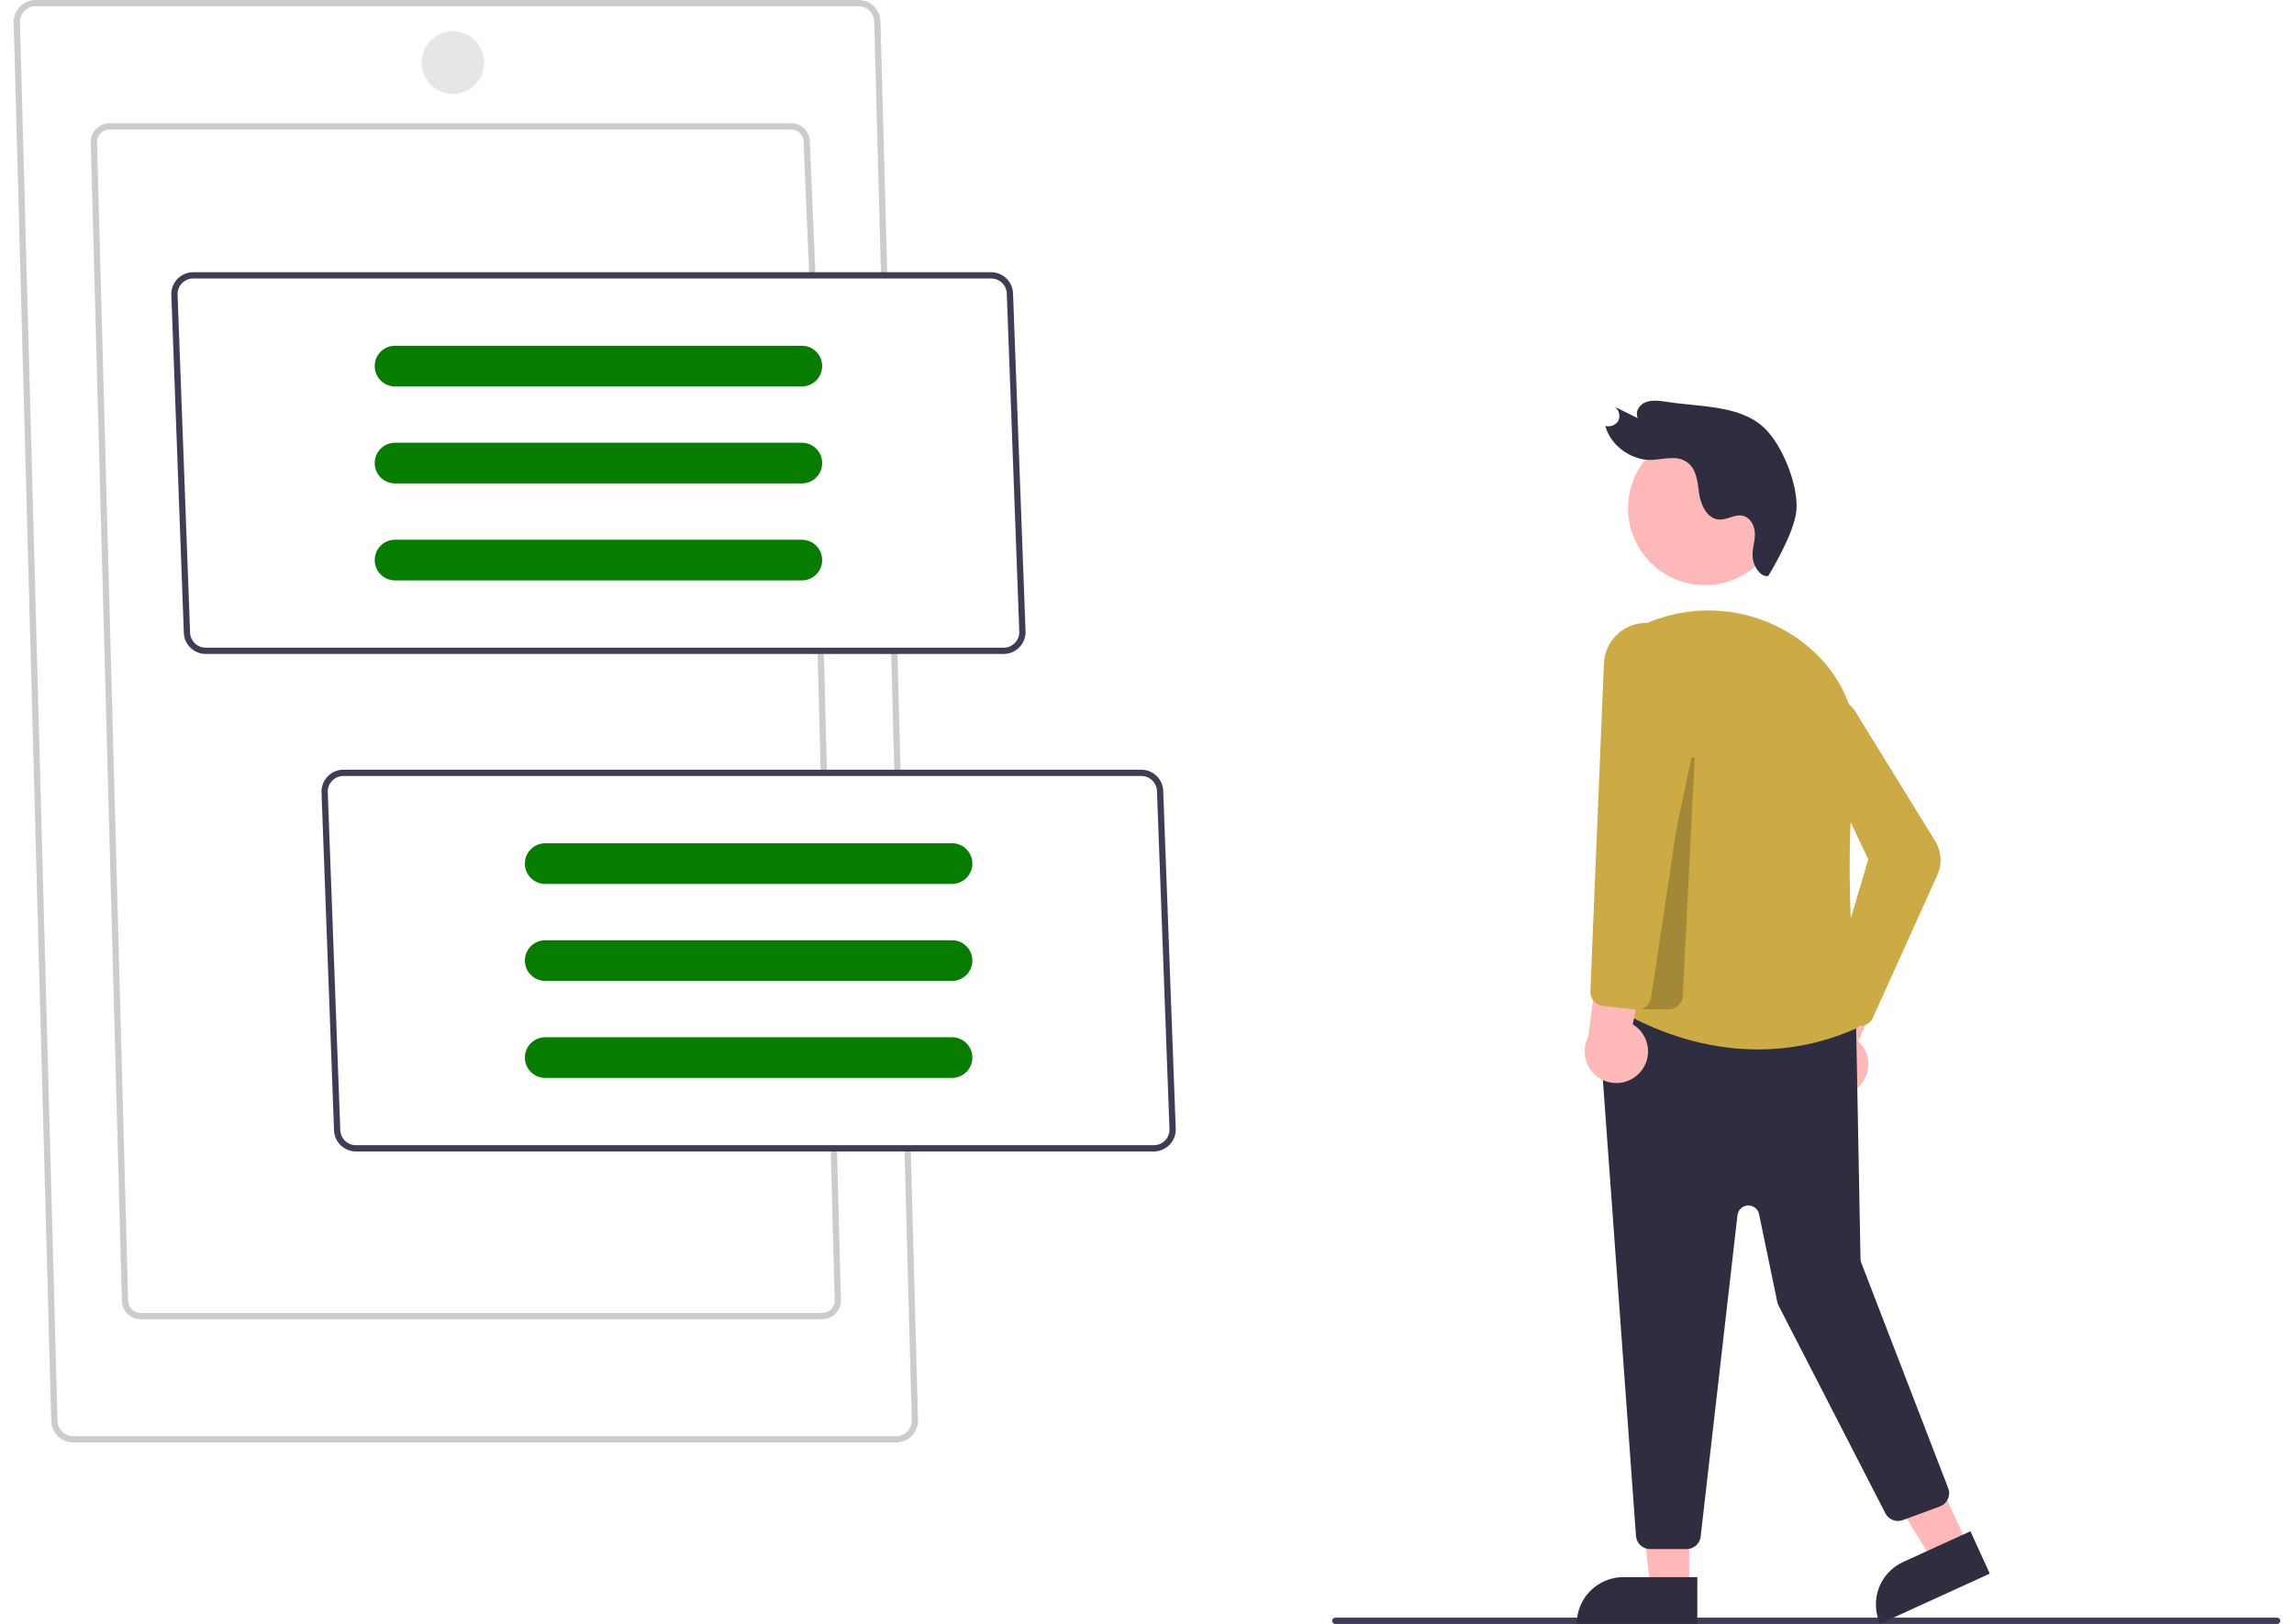 <svg width="113" height="80" viewBox="0 0 113 80" fill="none" xmlns="http://www.w3.org/2000/svg">
<g clip-path="url(#clip0_2609_9256)">
<path d="M112.172 80H65.775C65.734 80 65.695 79.984 65.666 79.955C65.637 79.926 65.621 79.887 65.621 79.846C65.621 79.805 65.637 79.766 65.666 79.737C65.695 79.708 65.734 79.692 65.775 79.692H112.172C112.213 79.692 112.252 79.708 112.281 79.737C112.31 79.766 112.326 79.805 112.326 79.846C112.326 79.887 112.31 79.926 112.281 79.955C112.252 79.984 112.213 80 112.172 80Z" fill="#3F3D56"/>
<path d="M83.205 78.235H81.315L80.416 70.946L83.205 70.946L83.205 78.235Z" fill="#FFB8B8"/>
<path d="M79.965 77.695H83.609V79.99H77.67C77.67 79.688 77.729 79.39 77.845 79.111C77.96 78.833 78.129 78.58 78.342 78.367C78.555 78.154 78.808 77.985 79.087 77.87C79.365 77.754 79.663 77.695 79.965 77.695Z" fill="#2F2E41"/>
<path d="M96.917 76.094L95.198 76.879L91.352 70.623L93.888 69.464L96.917 76.094Z" fill="#FFB8B8"/>
<path d="M93.746 76.949L97.061 75.435L98.014 77.522L92.612 79.99C92.486 79.716 92.416 79.419 92.406 79.118C92.395 78.817 92.444 78.517 92.549 78.234C92.654 77.952 92.814 77.693 93.019 77.473C93.225 77.252 93.471 77.074 93.746 76.949Z" fill="#2F2E41"/>
<path d="M91.414 53.658C91.595 53.522 91.744 53.347 91.85 53.147C91.957 52.947 92.018 52.726 92.03 52.5C92.041 52.274 92.003 52.047 91.918 51.837C91.833 51.627 91.703 51.439 91.537 51.284L93.759 46.244L90.936 46.722L89.26 51.435C89.019 51.731 88.895 52.105 88.912 52.486C88.928 52.868 89.084 53.229 89.35 53.503C89.615 53.777 89.972 53.944 90.352 53.973C90.733 54.001 91.11 53.889 91.414 53.658Z" fill="#FFB8B8"/>
<path d="M83.084 76.313H81.279C81.104 76.312 80.935 76.246 80.807 76.126C80.679 76.007 80.6 75.844 80.587 75.669L78.678 49.379C78.67 49.278 78.685 49.177 78.721 49.083C78.757 48.988 78.813 48.903 78.885 48.832C78.957 48.762 79.044 48.708 79.139 48.675C79.235 48.641 79.336 48.629 79.437 48.639L90.802 49.747C90.972 49.764 91.129 49.842 91.244 49.967C91.36 50.092 91.425 50.255 91.429 50.425L91.647 62.022C91.649 62.084 91.661 62.147 91.683 62.206L95.966 73.312C95.999 73.398 96.015 73.489 96.013 73.581C96.01 73.673 95.989 73.764 95.951 73.847C95.913 73.931 95.859 74.007 95.792 74.069C95.724 74.132 95.645 74.18 95.559 74.212L93.73 74.886C93.571 74.945 93.396 74.943 93.238 74.882C93.08 74.82 92.95 74.703 92.873 74.553L87.612 64.322C87.583 64.267 87.562 64.207 87.549 64.146L86.65 59.816C86.624 59.69 86.555 59.578 86.453 59.499C86.352 59.421 86.226 59.381 86.098 59.386C85.97 59.392 85.848 59.444 85.754 59.531C85.66 59.619 85.601 59.737 85.586 59.864L83.773 75.698C83.754 75.867 83.673 76.023 83.546 76.137C83.419 76.25 83.254 76.313 83.084 76.313Z" fill="#2F2E41"/>
<path d="M83.983 28.823C86.074 28.823 87.769 27.128 87.769 25.037C87.769 22.946 86.074 21.251 83.983 21.251C81.892 21.251 80.197 22.946 80.197 25.037C80.197 27.128 81.892 28.823 83.983 28.823Z" fill="#FFB8B8"/>
<path d="M79.398 49.531C79.883 49.865 85.343 53.464 91.567 50.602C91.486 49.907 90.71 42.929 91.388 37.784C91.71 35.344 90.738 33.083 88.721 31.581C87.626 30.769 86.335 30.264 84.979 30.118C83.624 29.971 82.254 30.189 81.011 30.748C80.909 30.794 80.806 30.841 80.703 30.891L79.398 49.531Z" fill="#CCAB45"/>
<path d="M91.626 50.544C91.529 50.544 91.434 50.524 91.347 50.485C91.259 50.447 91.18 50.39 91.115 50.319L90.287 49.416C90.206 49.327 90.15 49.22 90.123 49.103C90.096 48.987 90.099 48.865 90.133 48.75L92.03 42.331L89.144 36.27C89.017 36.004 88.986 35.702 89.056 35.416C89.118 35.164 89.254 34.937 89.447 34.764C89.64 34.592 89.881 34.482 90.138 34.449C90.395 34.416 90.656 34.462 90.886 34.581C91.116 34.699 91.305 34.885 91.428 35.112L95.329 41.443C95.481 41.689 95.57 41.968 95.588 42.257C95.607 42.545 95.554 42.833 95.435 43.097L92.258 50.136C92.211 50.24 92.139 50.332 92.048 50.401C91.957 50.471 91.849 50.517 91.736 50.535C91.7 50.541 91.662 50.544 91.626 50.544Z" fill="#CCAB45"/>
<path opacity="0.2" d="M82.2 49.723H80.688L83.328 37.299L83.48 37.319L82.893 49.064C82.884 49.242 82.807 49.41 82.678 49.532C82.549 49.655 82.378 49.723 82.2 49.723Z" fill="black"/>
<path d="M80.801 52.812C80.95 52.641 81.059 52.44 81.122 52.222C81.184 52.004 81.198 51.775 81.163 51.551C81.127 51.328 81.043 51.114 80.916 50.927C80.79 50.739 80.623 50.581 80.429 50.465L81.555 45.073L78.894 46.127L78.232 51.085C78.058 51.425 78.015 51.816 78.11 52.186C78.205 52.555 78.433 52.877 78.749 53.09C79.066 53.302 79.45 53.392 79.828 53.341C80.206 53.289 80.552 53.101 80.801 52.812Z" fill="#FFB8B8"/>
<path d="M80.648 49.739C80.622 49.739 80.596 49.737 80.57 49.734L78.957 49.555C78.782 49.535 78.622 49.45 78.508 49.317C78.393 49.184 78.334 49.012 78.34 48.837L79.008 32.686C79.029 32.179 79.234 31.697 79.584 31.331C79.934 30.964 80.406 30.738 80.911 30.694C81.416 30.651 81.92 30.792 82.328 31.093C82.736 31.394 83.021 31.833 83.129 32.329L83.559 34.306L83.556 34.32L81.332 49.148C81.308 49.312 81.226 49.462 81.1 49.571C80.975 49.679 80.814 49.739 80.648 49.739Z" fill="#CCAB45"/>
<path d="M87.102 28.375C86.71 28.442 86.387 27.895 86.338 27.511C86.289 27.127 86.429 26.759 86.444 26.377C86.46 25.995 86.28 25.531 85.883 25.418C85.467 25.299 85.082 25.632 84.656 25.592C84.063 25.536 83.765 24.842 83.693 24.281C83.621 23.719 83.565 23.054 83.051 22.734C82.539 22.415 81.906 22.647 81.317 22.657C80.323 22.674 79.311 21.916 79.078 20.98C79.199 21.014 79.328 21.008 79.444 20.961C79.561 20.915 79.658 20.83 79.722 20.722C79.771 20.606 79.782 20.477 79.751 20.355C79.719 20.233 79.649 20.125 79.55 20.047L80.677 20.599C80.523 20.285 80.756 19.928 81.076 19.81C81.396 19.691 81.769 19.744 82.122 19.799C83.887 20.073 85.932 19.938 87.102 21.284C87.913 22.216 88.581 23.99 88.49 25.137C88.398 26.285 87.102 28.375 87.102 28.375Z" fill="#2F2E41"/>
<path d="M44.142 71.06H3.602C3.316 71.059 3.042 70.946 2.84 70.743C2.638 70.541 2.524 70.267 2.523 69.981L0.674 1.083C0.674 0.941 0.701 0.801 0.755 0.669C0.809 0.538 0.889 0.419 0.989 0.318C1.089 0.218 1.208 0.138 1.339 0.083C1.47 0.029 1.611 0 1.753 0H42.292C42.578 0 42.853 0.114 43.055 0.316C43.257 0.519 43.371 0.793 43.371 1.079L43.706 13.56L43.398 13.569L43.063 1.083C43.063 0.982 43.044 0.881 43.005 0.787C42.967 0.693 42.91 0.608 42.838 0.536C42.767 0.464 42.682 0.407 42.588 0.368C42.494 0.329 42.394 0.309 42.292 0.308H1.753C1.548 0.309 1.353 0.39 1.208 0.534C1.064 0.679 0.982 0.875 0.982 1.079L2.832 69.977C2.831 70.078 2.851 70.179 2.89 70.272C2.928 70.366 2.985 70.452 3.057 70.524C3.128 70.596 3.213 70.653 3.307 70.692C3.401 70.731 3.501 70.751 3.602 70.751H44.142C44.346 70.751 44.542 70.67 44.687 70.525C44.831 70.381 44.913 70.185 44.913 69.981L44.553 56.575L44.861 56.566L45.221 69.977C45.221 70.119 45.194 70.259 45.139 70.391C45.085 70.522 45.006 70.641 44.906 70.742C44.806 70.842 44.687 70.922 44.556 70.977C44.425 71.031 44.284 71.059 44.142 71.06Z" fill="#CCCCCC"/>
<path d="M44.203 32.058L43.895 32.066L44.053 37.983L44.362 37.974L44.203 32.058Z" fill="#CCCCCC"/>
<path d="M40.505 64.988H6.923C6.679 64.988 6.445 64.891 6.273 64.718C6.1 64.546 6.003 64.312 6.003 64.068L4.471 6.996C4.47 6.875 4.494 6.755 4.54 6.643C4.586 6.531 4.654 6.429 4.739 6.343C4.825 6.258 4.926 6.189 5.038 6.143C5.15 6.096 5.27 6.072 5.391 6.072H38.972C39.216 6.072 39.45 6.169 39.623 6.342C39.795 6.514 39.892 6.748 39.893 6.992L40.17 13.558L39.862 13.571L39.584 6.999C39.585 6.918 39.57 6.838 39.539 6.763C39.509 6.688 39.464 6.62 39.407 6.562C39.35 6.505 39.282 6.459 39.208 6.428C39.133 6.397 39.053 6.38 38.972 6.38H5.391C5.229 6.38 5.073 6.445 4.958 6.56C4.844 6.674 4.779 6.83 4.779 6.992L6.311 64.064C6.311 64.144 6.326 64.224 6.357 64.299C6.388 64.373 6.433 64.441 6.489 64.499C6.546 64.556 6.614 64.601 6.688 64.632C6.763 64.663 6.842 64.68 6.923 64.68H40.505C40.667 64.68 40.822 64.615 40.937 64.5C41.052 64.385 41.116 64.23 41.117 64.068L40.918 56.574L41.226 56.566L41.425 64.064C41.425 64.185 41.401 64.305 41.355 64.417C41.309 64.529 41.242 64.631 41.156 64.716C41.071 64.802 40.969 64.87 40.857 64.917C40.745 64.964 40.626 64.988 40.505 64.988Z" fill="#CCCCCC"/>
<path d="M40.582 32.212L40.273 32.22L40.428 38.077L40.737 38.069L40.582 32.212Z" fill="#CCCCCC"/>
<path d="M49.439 32.216H10.133C9.849 32.215 9.576 32.103 9.374 31.903C9.172 31.702 9.057 31.43 9.054 31.146L8.438 14.489C8.438 14.203 8.552 13.929 8.754 13.727C8.956 13.524 9.23 13.411 9.517 13.41H48.823C49.107 13.411 49.38 13.523 49.582 13.724C49.784 13.924 49.899 14.196 49.902 14.48L50.518 31.137C50.518 31.423 50.404 31.697 50.202 31.899C50 32.102 49.725 32.215 49.439 32.216ZM8.746 14.481L9.362 31.137C9.363 31.341 9.444 31.537 9.588 31.681C9.733 31.826 9.929 31.907 10.133 31.907H49.439C49.642 31.907 49.837 31.827 49.981 31.684C50.126 31.542 50.208 31.348 50.21 31.145L49.594 14.489C49.593 14.285 49.512 14.089 49.368 13.945C49.223 13.8 49.027 13.719 48.823 13.719H9.517C9.314 13.719 9.119 13.799 8.975 13.942C8.83 14.085 8.748 14.278 8.746 14.481Z" fill="#3F3D56"/>
<path d="M56.838 56.725H17.532C17.247 56.724 16.974 56.612 16.772 56.411C16.57 56.211 16.455 55.939 16.453 55.654L15.836 38.998C15.836 38.712 15.95 38.438 16.152 38.236C16.355 38.033 16.629 37.919 16.915 37.919H56.221C56.506 37.919 56.779 38.032 56.981 38.232C57.183 38.433 57.298 38.705 57.3 38.989L57.917 55.646C57.916 55.932 57.803 56.206 57.6 56.408C57.398 56.611 57.124 56.724 56.838 56.725ZM16.144 38.99L16.761 55.646C16.761 55.85 16.842 56.046 16.987 56.19C17.131 56.335 17.327 56.416 17.532 56.416H56.838C57.041 56.416 57.236 56.336 57.38 56.193C57.524 56.05 57.606 55.857 57.608 55.654L56.992 38.998C56.992 38.794 56.91 38.598 56.766 38.453C56.621 38.309 56.426 38.228 56.221 38.227H16.915C16.712 38.228 16.517 38.308 16.373 38.451C16.229 38.593 16.147 38.787 16.144 38.99Z" fill="#3F3D56"/>
<path d="M26.857 41.541C26.592 41.541 26.337 41.647 26.149 41.835C25.961 42.023 25.855 42.278 25.855 42.543C25.855 42.809 25.961 43.064 26.149 43.252C26.337 43.44 26.592 43.545 26.857 43.545H46.896C47.162 43.545 47.416 43.44 47.604 43.252C47.792 43.064 47.898 42.809 47.898 42.543C47.898 42.278 47.792 42.023 47.604 41.835C47.416 41.647 47.162 41.541 46.896 41.541H26.857Z" fill="#077D00"/>
<path d="M26.857 46.32C26.592 46.32 26.337 46.425 26.149 46.613C25.961 46.801 25.855 47.056 25.855 47.322C25.855 47.587 25.961 47.842 26.149 48.03C26.337 48.218 26.592 48.324 26.857 48.324H46.896C47.162 48.324 47.416 48.218 47.604 48.03C47.792 47.842 47.898 47.587 47.898 47.322C47.898 47.056 47.792 46.801 47.604 46.613C47.416 46.425 47.162 46.32 46.896 46.32H26.857Z" fill="#077D00"/>
<path d="M26.857 51.098C26.592 51.098 26.337 51.204 26.149 51.392C25.961 51.58 25.855 51.834 25.855 52.1C25.855 52.366 25.961 52.621 26.149 52.809C26.337 52.996 26.592 53.102 26.857 53.102H46.896C47.162 53.102 47.416 52.996 47.604 52.809C47.792 52.621 47.898 52.366 47.898 52.1C47.898 51.834 47.792 51.58 47.604 51.392C47.416 51.204 47.162 51.098 46.896 51.098H26.857Z" fill="#077D00"/>
<path d="M19.459 17.033C19.193 17.033 18.938 17.138 18.75 17.326C18.563 17.514 18.457 17.769 18.457 18.035C18.457 18.3 18.563 18.555 18.75 18.743C18.938 18.931 19.193 19.037 19.459 19.037H39.498C39.763 19.037 40.018 18.931 40.206 18.743C40.394 18.555 40.499 18.3 40.499 18.035C40.499 17.769 40.394 17.514 40.206 17.326C40.018 17.138 39.763 17.033 39.498 17.033H19.459Z" fill="#077D00"/>
<path d="M19.459 21.811C19.193 21.811 18.938 21.917 18.75 22.105C18.563 22.293 18.457 22.547 18.457 22.813C18.457 23.079 18.563 23.334 18.75 23.522C18.938 23.71 19.193 23.815 19.459 23.815H39.498C39.763 23.815 40.018 23.71 40.206 23.522C40.394 23.334 40.499 23.079 40.499 22.813C40.499 22.547 40.394 22.293 40.206 22.105C40.018 21.917 39.763 21.811 39.498 21.811H19.459Z" fill="#077D00"/>
<path d="M19.459 26.59C19.193 26.59 18.938 26.695 18.75 26.883C18.563 27.071 18.457 27.326 18.457 27.591C18.457 27.857 18.563 28.112 18.75 28.3C18.938 28.488 19.193 28.593 19.459 28.593H39.498C39.763 28.593 40.018 28.488 40.206 28.3C40.394 28.112 40.499 27.857 40.499 27.591C40.499 27.326 40.394 27.071 40.206 26.883C40.018 26.695 39.763 26.59 39.498 26.59H19.459Z" fill="#077D00"/>
<path d="M22.311 4.624C23.162 4.624 23.852 3.934 23.852 3.083C23.852 2.232 23.162 1.542 22.311 1.542C21.46 1.542 20.77 2.232 20.77 3.083C20.77 3.934 21.46 4.624 22.311 4.624Z" fill="#E6E6E6"/>
</g>
<defs>
<clipPath id="clip0_2609_9256">
<rect width="111.653" height="80" fill="white" transform="translate(0.674)"/>
</clipPath>
</defs>
</svg>
